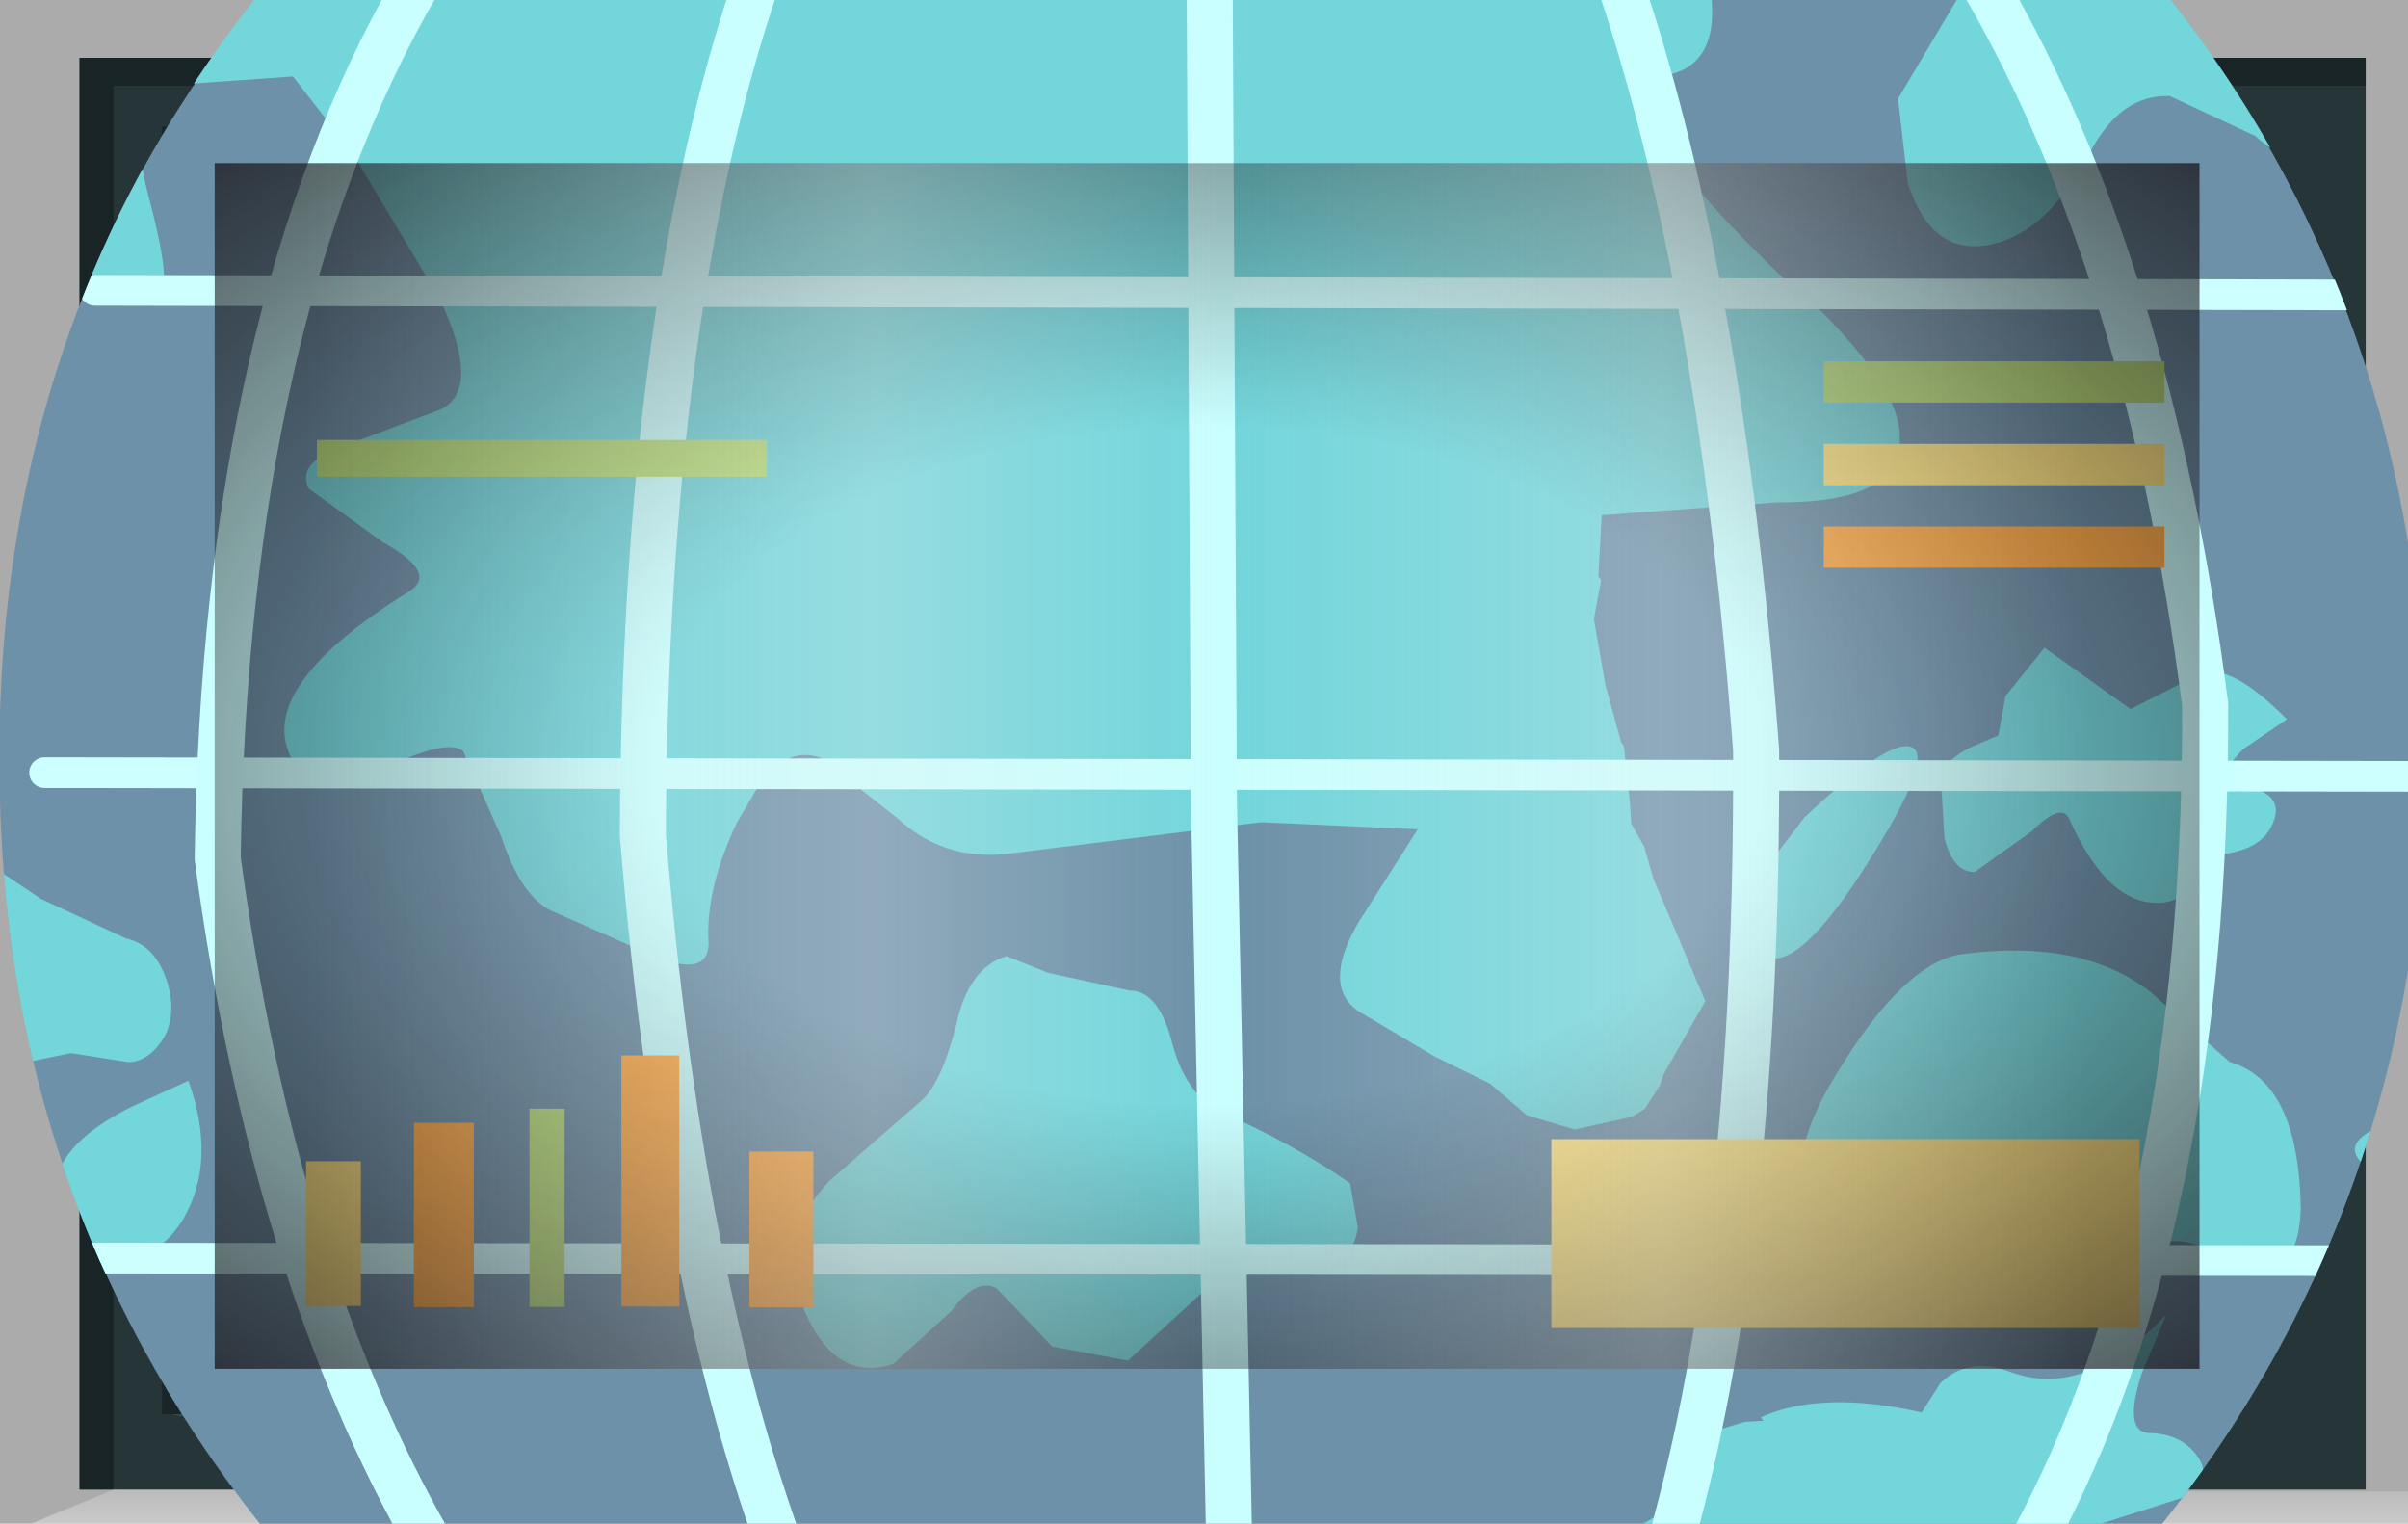 <?xml version="1.0" encoding="UTF-8" standalone="no"?>
<svg xmlns:xlink="http://www.w3.org/1999/xlink" height="73.8px" width="116.65px" xmlns="http://www.w3.org/2000/svg">
  <g transform="matrix(1.0, 0.0, 0.0, 1.0, 0.0, 0.0)">
    <use height="73.8" transform="matrix(1.0, 0.0, 0.0, 1.0, 0.0, 0.0)" width="116.65" xlink:href="#shape0"/>
    <clipPath id="clipPath0" transform="matrix(1.0, 0.0, 0.0, 1.0, 0.0, 0.0)">
      <use height="58.4" transform="matrix(1.0, 0.0, 0.0, 1.0, 10.4, 7.9)" width="96.15" xlink:href="#shape1"/>
    </clipPath>
    <g clip-path="url(#clipPath0)">
      <use height="29.45" transform="matrix(2.957, 0.308, -0.308, 2.957, 0.994, -13.064)" width="42.45" xlink:href="#shape2"/>
      <clipPath id="clipPath1" transform="">
        <use height="40.2" transform="matrix(2.957, 0.308, -0.308, 2.957, 6.382, -28.942)" width="39.55" xlink:href="#shape3"/>
      </clipPath>
    </g>
    <g clip-path="url(#clipPath1)">
      <use height="29.05" transform="matrix(2.957, 0.308, -0.308, 2.957, 1.289, -13.034)" width="42.1" xlink:href="#shape4"/>
    </g>
    <use height="2.0" transform="matrix(1.727, 0.0, 0.0, 4.573, 75.15, 55.177)" width="16.5" xlink:href="#shape5"/>
    <use height="2.0" transform="matrix(1.321, 0.0, 0.0, 0.892, 15.35, 21.308)" width="16.5" xlink:href="#shape6"/>
    <use height="2.0" transform="matrix(0.103, 0.0, 0.0, 4.8, 25.65, 53.7)" width="16.5" xlink:href="#shape6"/>
    <use height="2.0" transform="matrix(0.176, 0.0, 0.0, 4.464, 20.05, 54.386)" width="16.5" xlink:href="#shape7"/>
    <use height="2.0" transform="matrix(0.161, 0.0, 0.0, 3.504, 14.825, 56.246)" width="16.5" xlink:href="#shape5"/>
    <use height="2.0" transform="matrix(0.17, 0.0, 0.0, 6.081, 30.1, 51.119)" width="16.5" xlink:href="#shape7"/>
    <use height="2.0" transform="matrix(0.188, 0.0, 0.0, 3.771, 36.3, 55.779)" width="16.5" xlink:href="#shape7"/>
    <use height="2.0" transform="matrix(1.0, 0.0, 0.0, 1.0, 88.35, 17.5)" width="16.5" xlink:href="#shape6"/>
    <use height="2.0" transform="matrix(1.0, 0.0, 0.0, 1.0, 88.35, 21.5)" width="16.5" xlink:href="#shape5"/>
    <use height="2.0" transform="matrix(1.0, 0.0, 0.0, 1.0, 88.35, 25.5)" width="16.5" xlink:href="#shape7"/>
    <use height="58.4" transform="matrix(1.0, 0.0, 0.0, 1.0, 10.4, 7.9)" width="96.15" xlink:href="#shape8"/>
    <use height="0.0" id="price_tag_pt" transform="matrix(1.0, 0.0, 0.0, 1.0, 58.3, 83.45)" width="0.0" xlink:href="#sprite0"/>
  </g>
  <defs>
    <g id="shape0" transform="matrix(1.0, 0.0, 0.0, 1.0, 58.3, 36.9)">
      <path d="M58.35 -36.9 L58.35 36.9 -58.3 36.9 -58.3 -36.9 58.35 -36.9" fill="url(#gradient0)" fill-rule="evenodd" stroke="none"/>
      <path d="M-47.9 -29.0 L-47.9 29.4 48.25 29.4 48.25 -29.0 -47.9 -29.0 M-54.45 35.25 L-54.45 -34.1 56.3 -34.1 56.3 35.25 -54.45 35.25" fill="#253538" fill-rule="evenodd" stroke="none"/>
      <path d="M58.35 35.35 L58.35 36.9 -56.8 36.9 -52.8 35.25 58.35 35.35" fill="url(#gradient1)" fill-rule="evenodd" stroke="none"/>
      <path d="M-54.45 35.25 L-54.45 -34.1 56.3 -34.1 56.3 -32.75 -52.8 -32.75 -52.8 35.25 -54.45 35.25" fill="url(#gradient2)" fill-rule="evenodd" stroke="none"/>
      <path d="M-50.45 31.5 L48.25 31.5 48.7 32.6 -45.3 32.6 -50.45 31.5" fill="#385154" fill-rule="evenodd" stroke="none"/>
      <path d="M49.2 -30.75 L49.2 32.25 48.25 32.25 48.25 -30.75 49.2 -30.75" fill="#385154" fill-rule="evenodd" stroke="none"/>
      <path d="M-50.45 31.5 L-47.3 29.25 48.25 29.4 48.25 31.5 -50.45 31.5" fill="#1f2b2d" fill-rule="evenodd" stroke="none"/>
      <path d="M-47.9 -29.0 L-50.45 -30.75 48.25 -30.75 48.25 -29.0 -47.9 -29.0" fill="#111719" fill-rule="evenodd" stroke="none"/>
      <path d="M-47.9 -29.0 L-47.9 29.4 48.25 29.4 48.25 31.6 -50.45 31.6 -50.45 -30.75 48.25 -30.75 48.25 -29.0 -47.9 -29.0" fill="#1a2528" fill-rule="evenodd" stroke="none"/>
      <path d="M-47.9 -29.0 L48.25 -29.0 48.25 29.4 -47.9 29.4 -47.9 -29.0" fill="#6c91a8" fill-rule="evenodd" stroke="none"/>
    </g>
    <linearGradient gradientTransform="matrix(0.071, 0.0, 0.0, -0.071, 0.05, 0.0)" gradientUnits="userSpaceOnUse" id="gradient0" spreadMethod="pad" x1="-819.2" x2="819.2">
      <stop offset="0.086" stop-color="#000000" stop-opacity="0.329"/>
      <stop offset="0.227" stop-color="#000000" stop-opacity="0.329"/>
    </linearGradient>
    <linearGradient gradientTransform="matrix(0.0, -0.003, -0.003, 0.0, 0.75, 35.9)" gradientUnits="userSpaceOnUse" id="gradient1" spreadMethod="pad" x1="-819.2" x2="819.2">
      <stop offset="0.0" stop-color="#ffffff" stop-opacity="0.514"/>
      <stop offset="0.655" stop-color="#ffffff" stop-opacity="0.176"/>
    </linearGradient>
    <linearGradient gradientTransform="matrix(0.068, 0.0, 0.0, -0.068, 0.9, 0.6)" gradientUnits="userSpaceOnUse" id="gradient2" spreadMethod="pad" x1="-819.2" x2="819.2">
      <stop offset="0.086" stop-color="#000000" stop-opacity="0.329"/>
      <stop offset="0.227" stop-color="#000000" stop-opacity="0.329"/>
    </linearGradient>
    <g id="shape1" transform="matrix(1.0, 0.0, 0.0, 1.0, 47.9, 29.0)">
      <path d="M-47.9 -29.0 L48.25 -29.0 48.25 29.4 -47.9 29.4 -47.9 -29.0" fill="url(#gradient3)" fill-rule="evenodd" stroke="none"/>
    </g>
    <radialGradient cx="0" cy="0" gradientTransform="matrix(0.095, 0.0, 0.0, -0.058, 0.2, 0.2)" gradientUnits="userSpaceOnUse" id="gradient3" r="819.2" spreadMethod="pad">
      <stop offset="0.345" stop-color="#130c0e" stop-opacity="0.0"/>
      <stop offset="0.847" stop-color="#130c0e" stop-opacity="0.651"/>
      <stop offset="1.0" stop-color="#130c0e" stop-opacity="0.949"/>
    </radialGradient>
    <g id="shape2" transform="matrix(1.0, 0.0, 0.0, 1.0, 21.6, 15.8)">
      <path d="M18.25 -15.8 L20.85 9.5 -19.0 13.65 -21.6 -11.65 18.25 -15.8" fill="url(#gradient4)" fill-rule="evenodd" stroke="none"/>
    </g>
    <radialGradient cx="0" cy="0" gradientTransform="matrix(-0.041, 0.0, 0.0, -0.043, 0.0, 0.0)" gradientUnits="userSpaceOnUse" id="gradient4" r="819.2" spreadMethod="pad">
      <stop offset="0.0" stop-color="#caffff" stop-opacity="0.847"/>
      <stop offset="0.267" stop-color="#bef0f0" stop-opacity="0.4"/>
      <stop offset="0.592" stop-color="#b7e6e6" stop-opacity="0.094"/>
      <stop offset="1.0" stop-color="#b4e3e3" stop-opacity="0.0"/>
    </radialGradient>
    <g id="shape3" transform="matrix(1.0, 0.0, 0.0, 1.0, 20.35, 21.3)">
      <path d="M19.1 -3.3 Q19.95 5.0 14.85 11.45 9.75 17.95 1.6 18.8 -6.55 19.65 -12.95 14.45 -19.35 9.2 -20.2 0.95 -21.1 -7.35 -15.95 -13.8 -10.85 -20.3 -2.7 -21.15 5.45 -22.05 11.8 -16.8 18.2 -11.6 19.1 -3.3" fill="#6c91a8" fill-rule="evenodd" stroke="none"/>
    </g>
    <g id="shape4" transform="matrix(1.0, 0.0, 0.0, 1.0, 21.5, 15.8)">
      <path d="M19.1 -3.3 Q19.85 4.05 15.95 10.0 L-14.4 13.15 Q-19.45 8.2 -20.2 0.95 -21.0 -6.3 -17.15 -12.1 L13.45 -15.3 Q18.3 -10.45 19.1 -3.3" fill="#6c91a8" fill-rule="evenodd" stroke="none"/>
      <path d="M6.2 -14.55 Q6.55 -13.3 5.7 -13.0 L5.25 -12.85 Q5.2 -11.95 8.15 -9.7 L8.15 -9.75 Q10.0 -8.35 10.05 -7.5 10.2 -6.45 8.15 -6.25 L5.35 -5.75 5.4 -4.75 5.45 -4.7 5.4 -4.05 5.7 -3.0 6.05 -2.1 6.1 -2.05 6.3 -1.1 6.35 -0.8 6.6 -0.45 6.8 0.05 7.85 1.95 7.3 3.2 7.25 3.4 7.05 3.8 6.85 3.95 5.95 4.25 5.15 4.1 4.5 3.65 3.55 3.3 2.25 2.7 Q1.6 2.35 2.1 1.25 L2.9 -0.35 0.35 -0.2 -3.75 0.75 Q-4.75 0.95 -5.55 0.35 L-6.9 -0.5 Q-7.5 -0.65 -7.9 0.15 L-8.15 0.7 Q-8.55 1.85 -8.4 2.7 -8.35 3.25 -9.25 3.0 L-10.95 2.45 Q-11.5 2.3 -11.95 1.3 L-12.7 0.0 Q-12.95 -0.2 -13.95 0.4 L-15.4 0.5 Q-16.3 -0.6 -13.85 -2.5 -13.4 -2.85 -14.35 -3.25 L-15.65 -4.0 Q-15.9 -4.4 -15.15 -4.75 L-13.65 -5.5 Q-13.0 -5.9 -13.85 -7.3 L-15.5 -9.5 -16.6 -10.65 -18.3 -10.35 Q-19.3 -9.9 -18.75 -8.5 -18.2 -7.05 -18.4 -6.95 -18.9 -6.7 -20.3 -7.5 L-21.25 -8.1 -21.5 -10.6 -21.5 -10.65 Q-20.8 -11.4 -20.9 -11.7 L6.2 -14.55 M13.85 -13.5 Q13.05 -13.45 12.65 -12.45 12.15 -11.2 11.35 -10.85 10.3 -10.4 9.75 -11.65 L9.45 -13.0 10.35 -14.95 18.25 -15.8 18.35 -14.4 17.55 -13.9 16.25 -12.75 Q15.85 -12.6 15.3 -13.0 L13.85 -13.5 M9.15 -1.2 Q10.45 -2.7 10.8 -2.5 11.05 -2.35 10.55 -1.2 9.15 1.9 8.5 0.9 8.65 1.1 8.6 -0.3 L9.15 -1.2 M-18.1 8.9 L-18.45 8.55 Q-18.75 8.05 -18.55 7.5 -18.4 6.9 -17.45 6.3 L-16.6 5.8 Q-16.0 7.05 -16.45 8.05 -16.9 9.0 -18.1 8.9 M-19.3 3.1 L-17.85 3.6 Q-17.4 3.65 -17.15 4.15 -16.9 4.65 -17.05 5.1 -17.25 5.55 -17.6 5.6 L-18.55 5.55 -19.8 5.95 -20.15 2.65 -19.3 3.1 M0.15 4.55 Q1.4 4.95 2.4 5.5 L2.6 6.2 Q2.6 6.9 1.7 6.75 0.9 6.65 0.25 7.45 L-0.9 8.75 -2.15 8.65 -3.15 7.8 Q-3.5 7.65 -3.85 8.25 L-4.7 9.2 Q-5.8 9.7 -6.5 7.9 -6.8 7.4 -6.05 6.35 L-4.7 4.9 Q-4.4 4.6 -4.25 3.6 -4.15 2.65 -3.55 2.4 L-2.85 2.6 -1.5 2.75 Q-1.05 2.7 -0.75 3.45 -0.45 4.3 0.15 4.55 M14.8 9.9 L14.3 10.15 7.15 10.9 7.35 10.65 Q8.1 10.5 8.2 9.75 8.1 9.2 8.6 8.95 L9.2 8.7 9.5 8.65 9.45 8.6 Q10.4 8.05 12.05 8.25 L12.3 7.75 Q12.7 7.25 13.45 7.45 14.7 7.75 15.85 6.25 L15.55 7.25 Q15.35 8.2 15.75 8.2 16.3 8.15 16.6 8.5 16.9 8.85 16.4 9.2 L14.8 9.9 M17.6 5.2 L16.35 5.1 Q15.65 4.9 15.4 5.35 L15.3 5.85 13.15 5.2 11.95 5.9 10.2 5.75 Q9.15 4.8 10.15 2.8 11.05 0.95 11.95 0.75 13.85 0.3 15.05 1.05 L16.45 2.05 Q17.6 2.25 17.85 4.3 17.9 5.05 17.6 5.2 M19.75 0.1 L19.85 0.15 20.2 3.45 18.9 3.55 Q18.35 3.25 18.9 2.9 L19.65 2.2 19.55 1.05 Q19.4 0.3 19.75 0.1 M12.75 -4.35 L14.25 -3.5 15.25 -4.15 Q15.7 -4.5 16.8 -3.6 L16.15 -3.05 Q15.65 -2.45 16.2 -2.45 16.9 -2.4 16.75 -1.9 16.6 -1.35 15.65 -1.25 15.6 -0.4 14.9 -0.4 14.15 -0.4 13.45 -1.6 13.3 -1.9 12.85 -1.35 L12.0 -0.6 Q11.65 -0.55 11.45 -1.1 L11.3 -2.0 Q11.25 -2.3 11.7 -2.6 L12.15 -2.85 12.2 -3.5 12.75 -4.35 M18.75 -10.55 L17.85 -11.5 Q17.5 -12.05 18.5 -13.1 L18.75 -10.55" fill="#72d6db" fill-rule="evenodd" stroke="none"/>
      <path d="M-19.45 1.05 L19.55 -2.95 M-19.45 9.0 L20.35 4.9 M-19.45 -6.85 L18.75 -10.75" fill="none" stroke="#ccffff" stroke-linecap="round" stroke-linejoin="round" stroke-width="0.5"/>
      <path d="M10.65 -15.0 Q13.8 -10.7 15.45 -3.7 16.35 4.7 14.05 10.2" fill="none" stroke="#caffff" stroke-linecap="round" stroke-linejoin="round" stroke-width="0.75"/>
      <path d="M14.55 -15.4 Q17.35 -12.25 19.1 -7.55 M20.05 1.9 Q19.6 6.4 17.65 9.8" fill="none" stroke="#caffff" stroke-linecap="round" stroke-linejoin="round" stroke-width="0.75"/>
      <path d="M-14.6 -12.75 L-14.75 -12.35 Q-17.3 -6.65 -16.5 2.15 -14.9 8.75 -11.9 12.9" fill="none" stroke="#caffff" stroke-linecap="round" stroke-linejoin="round" stroke-width="0.75"/>
      <path d="M-9.15 -13.3 L-9.25 -12.95 Q-10.5 -7.45 -9.65 1.05 -8.35 7.95 -6.25 12.3" fill="none" stroke="#caffff" stroke-linecap="round" stroke-linejoin="round" stroke-width="0.75"/>
      <path d="M-1.9 -13.7 L-0.45 -0.45 1.05 11.55" fill="none" stroke="#caffff" stroke-linecap="round" stroke-linejoin="round" stroke-width="0.75"/>
      <path d="M4.75 -14.4 Q6.9 -9.7 8.25 -2.2 9.1 5.65 8.2 10.8" fill="none" stroke="#caffff" stroke-linecap="round" stroke-linejoin="round" stroke-width="0.75"/>
    </g>
    <g id="shape5" transform="matrix(1.0, 0.0, 0.0, 1.0, 8.25, 1.0)">
      <path d="M-8.25 -1.0 L8.25 -1.0 8.25 1.0 -8.25 1.0 -8.25 -1.0" fill="#ffe783" fill-rule="evenodd" stroke="none"/>
    </g>
    <g id="shape6" transform="matrix(1.0, 0.0, 0.0, 1.0, 8.25, 1.0)">
      <path d="M-8.25 -1.0 L8.25 -1.0 8.25 1.0 -8.25 1.0 -8.25 -1.0" fill="#b9e07c" fill-rule="evenodd" stroke="none"/>
    </g>
    <g id="shape7" transform="matrix(1.0, 0.0, 0.0, 1.0, 8.25, 1.0)">
      <path d="M-8.25 -1.0 L8.25 -1.0 8.25 1.0 -8.25 1.0 -8.25 -1.0" fill="#ffac48" fill-rule="evenodd" stroke="none"/>
    </g>
    <g id="shape8" transform="matrix(1.0, 0.0, 0.0, 1.0, 47.9, 29.0)">
      <path d="M-47.9 -29.0 L48.25 -29.0 48.25 29.4 -47.9 29.4 -47.9 -29.0" fill="url(#gradient5)" fill-rule="evenodd" stroke="none"/>
      <path d="M-47.9 -29.0 L48.25 -29.0 48.25 29.4 -47.9 29.4 -47.9 -29.0" fill="url(#gradient6)" fill-rule="evenodd" stroke="none"/>
    </g>
    <radialGradient cx="0" cy="0" gradientTransform="matrix(0.095, 0.0, 0.0, -0.058, 0.2, 0.2)" gradientUnits="userSpaceOnUse" id="gradient5" r="819.2" spreadMethod="pad">
      <stop offset="0.345" stop-color="#130c0e" stop-opacity="0.0"/>
      <stop offset="0.847" stop-color="#130c0e" stop-opacity="0.651"/>
      <stop offset="1.0" stop-color="#130c0e" stop-opacity="0.949"/>
    </radialGradient>
    <linearGradient gradientTransform="matrix(0.055, 0.0, 0.0, -0.055, 1.5, 0.2)" gradientUnits="userSpaceOnUse" id="gradient6" spreadMethod="pad" x1="-819.2" x2="819.2">
      <stop offset="0.0" stop-color="#e1e1e1" stop-opacity="0.0"/>
      <stop offset="0.306" stop-color="#ededed" stop-opacity="0.286"/>
      <stop offset="0.494" stop-color="#eaeaea" stop-opacity="0.0"/>
      <stop offset="0.729" stop-color="#ededed" stop-opacity="0.278"/>
      <stop offset="0.957" stop-color="#e1e1e1" stop-opacity="0.0"/>
    </linearGradient>
  </defs>
</svg>
